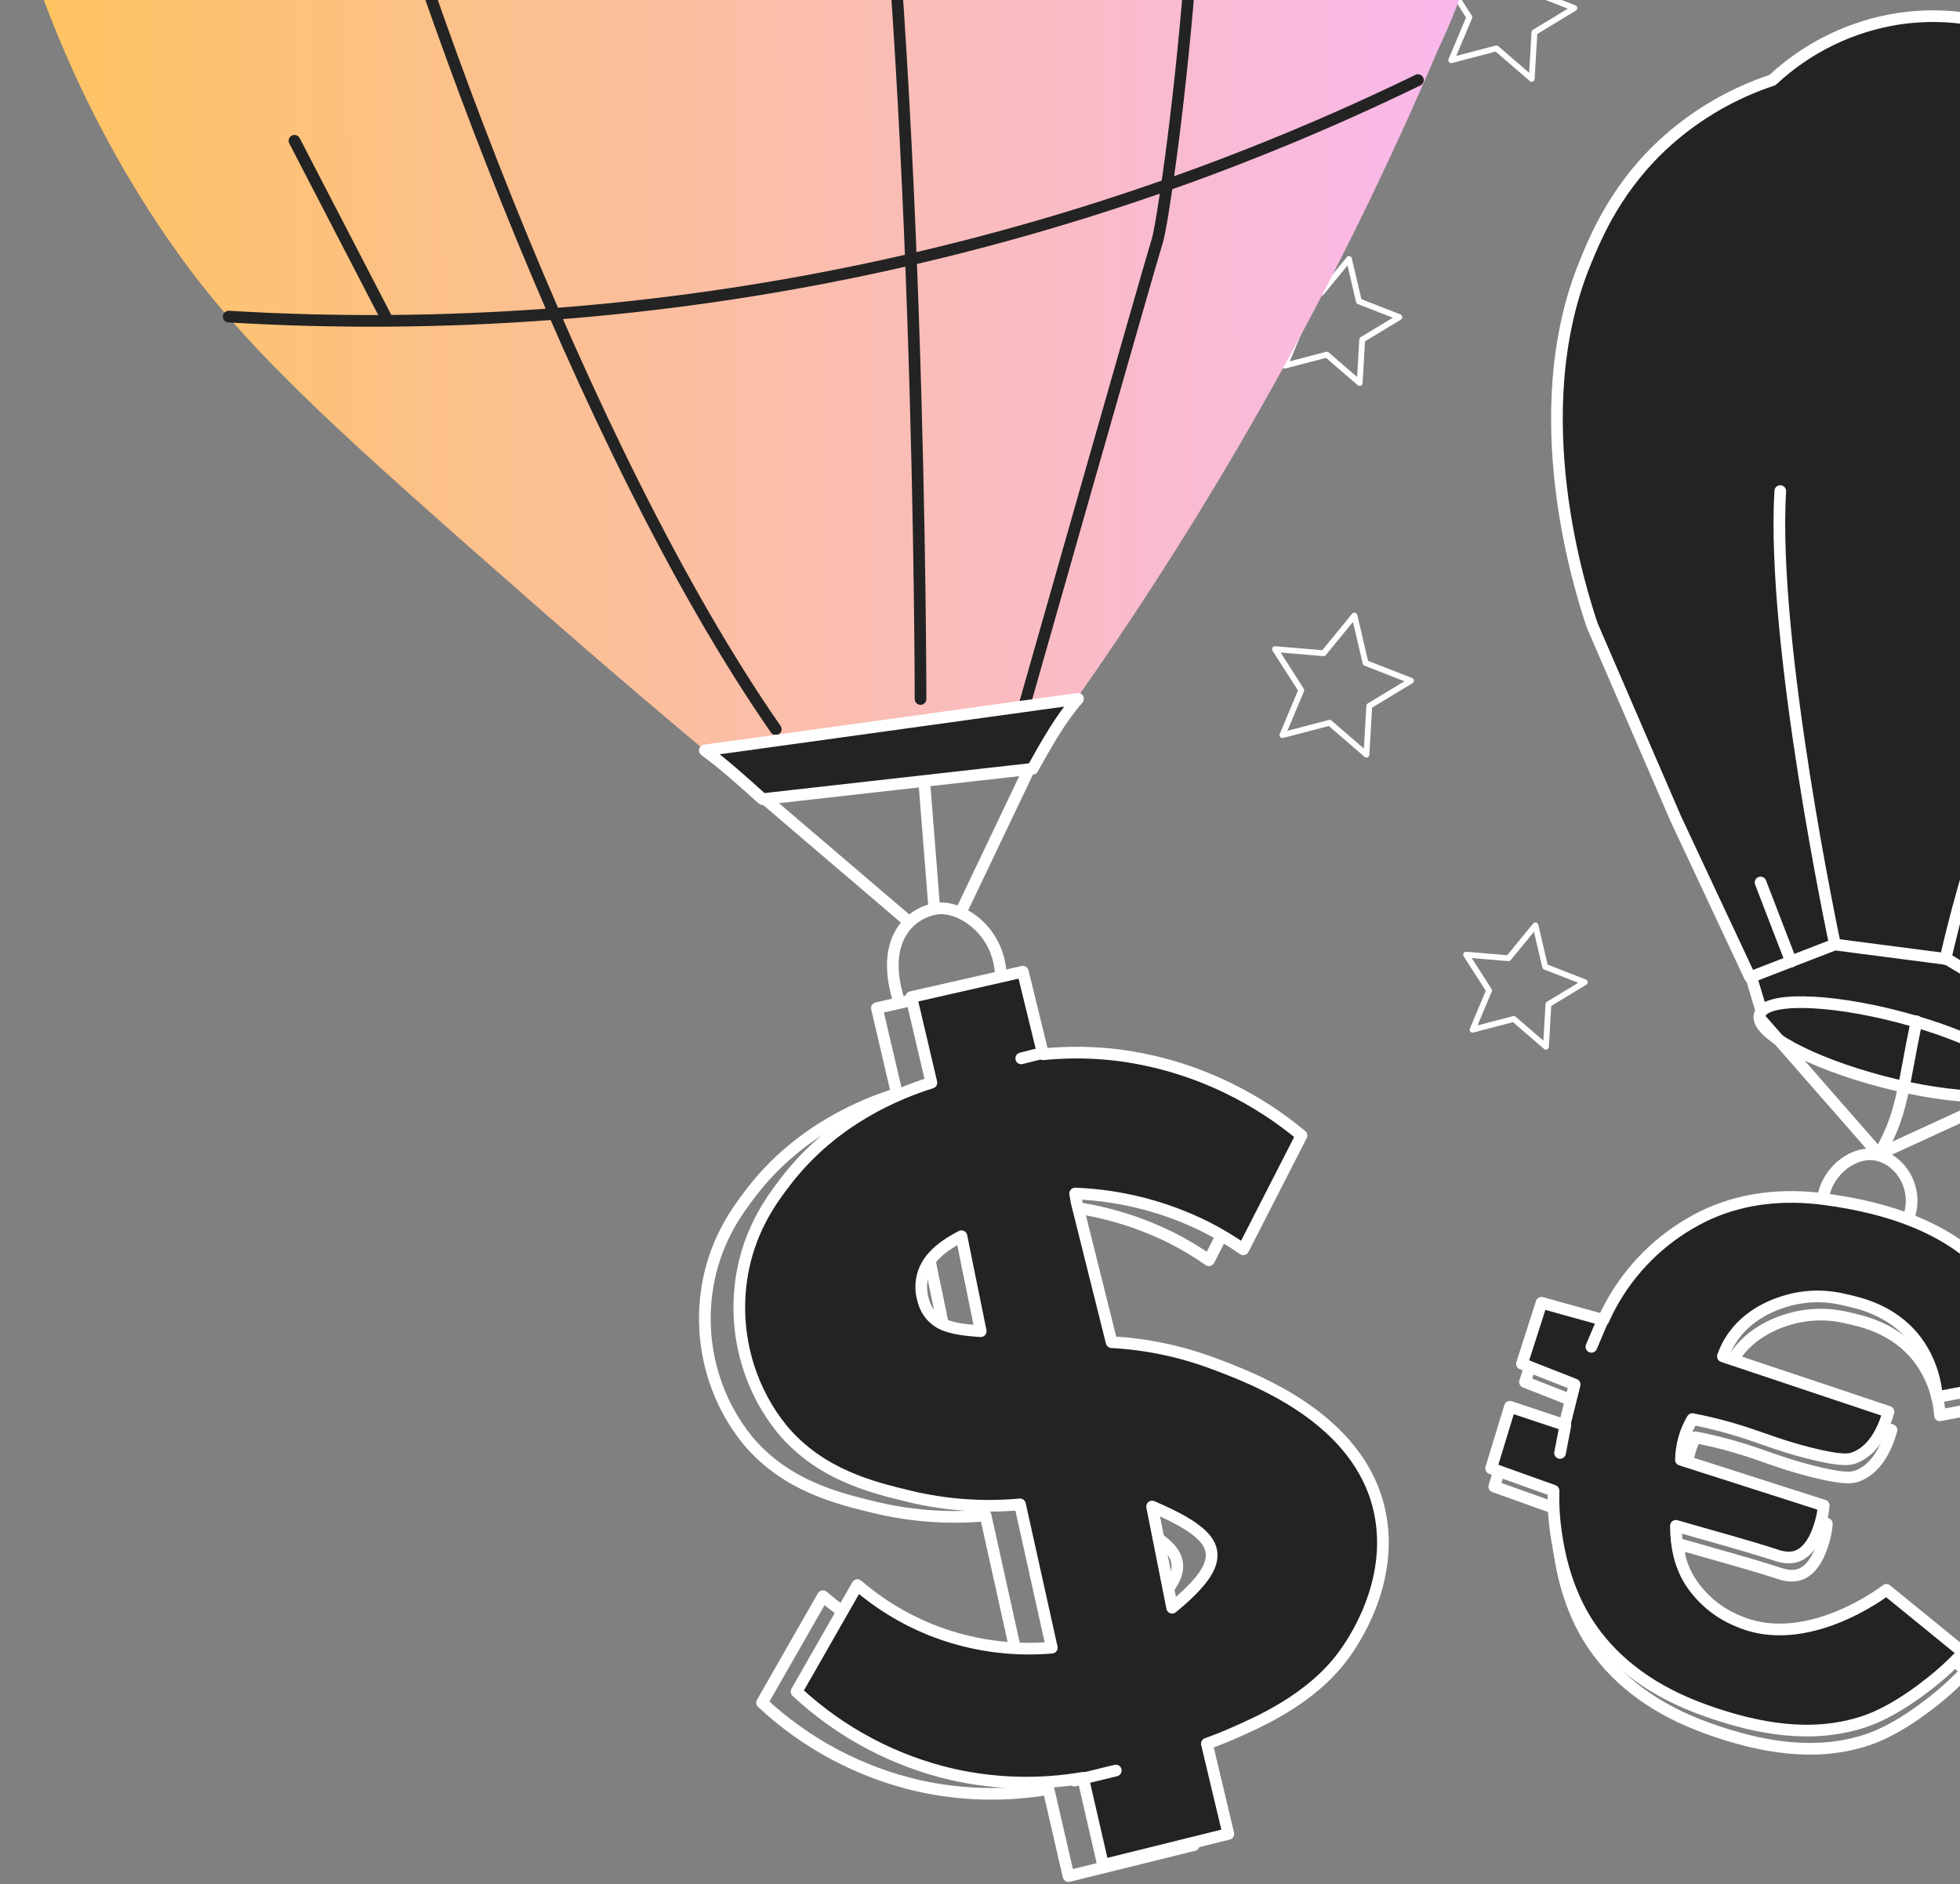 <svg width="336" height="323" viewBox="0 0 336 323" fill="none" xmlns="http://www.w3.org/2000/svg">
<rect x="0" y="0" width="336" height="323" fill="#808080" stroke="none"/>
<path d="M260.609 -9.309L262.441 -1.522L269.889 1.389L263.047 5.535L262.58 13.521L256.528 8.295L248.789 10.32L251.888 2.946L247.57 -3.788L255.54 -3.122L260.609 -9.309Z" stroke="white" stroke-linecap="round" stroke-linejoin="round"/>
<path d="M231.255 44.405L232.952 51.655L239.89 54.367L233.521 58.222L233.086 65.66L227.447 60.795L220.246 62.68L223.13 55.817L219.107 49.544L226.529 50.167L231.255 44.405Z" stroke="white" stroke-linecap="round" stroke-linejoin="round"/>
<path d="M232.189 105.519L234.096 113.649L241.877 116.689L234.735 121.017L234.246 129.357L227.925 123.901L219.843 126.017L223.076 118.316L218.57 111.281L226.894 111.979L232.189 105.519Z" stroke="white" stroke-linecap="round" stroke-linejoin="round"/>
<path d="M263.22 158.624L264.884 165.724L271.678 168.377L265.443 172.152L265.019 179.434L259.498 174.671L252.441 176.518L255.266 169.794L251.33 163.651L258.596 164.263L263.22 158.624Z" stroke="white" stroke-linecap="round" stroke-linejoin="round"/>
<path d="M324.262 245.141C323.725 247.021 322.248 251.548 318.446 253.003C317.592 253.331 316.298 253.616 310.927 252.278C304.155 250.597 301.443 248.976 294.731 247.295C292.991 246.86 291.557 246.564 290.644 246.387C289.552 248.479 289.061 250.832 289.226 253.186L313.172 261.204C313.109 262.005 312.978 262.799 312.78 263.577C312.452 264.845 311.464 268.556 308.897 269.753C307.952 270.194 306.712 270.29 305.02 269.716C299.494 267.922 293.866 266.44 287.835 264.689C287.835 268.416 288.63 271.466 290.134 273.974C292.117 277.162 295.065 279.634 298.549 281.031C310.09 286.068 323.295 276.16 323.913 275.661L337.091 286.401C335.119 288.527 332.963 290.473 330.647 292.217C330.368 292.427 325.277 296.513 320.17 298.227C311.319 301.18 301.954 299.617 292.545 296.207C284.194 293.178 277.572 288.512 273.163 282.073C268.604 275.414 267.6 267.96 267.256 265.715C266.923 263.38 266.789 261.021 266.853 258.664L256.161 254.835L259.383 244.271L268.744 247.391C269.32 245.082 269.898 242.771 270.478 240.458L261.429 236.909L264.78 226.447L275.392 229.396C276.124 227.745 276.981 226.153 277.954 224.632C281.756 218.686 287.212 213.979 293.651 211.088C299.505 208.543 306.126 207.721 313.414 208.704C324.251 210.17 334.24 213.473 341.339 220.98C343.961 223.829 346.108 227.08 347.698 230.609C348.926 233.374 349.794 236.286 350.281 239.272L332.559 242.623C332.319 239.08 331.054 235.684 328.918 232.849C324.863 227.58 319.042 226.442 316.673 225.91C313.423 225.109 310.019 225.176 306.803 226.104C305.439 226.517 300.117 228.058 297.104 233.021C296.603 233.845 296.191 234.719 295.874 235.63L324.262 245.141Z" stroke="white" stroke-width="2" stroke-linecap="round" stroke-linejoin="round"/>
<path d="M323.742 242.015C323.205 243.9 321.728 248.427 317.926 249.882C317.072 250.21 315.778 250.494 310.407 249.157C303.636 247.476 300.924 245.854 294.211 244.174C292.471 243.739 291.037 243.443 290.124 243.266C289.502 244.309 289.021 245.431 288.695 246.601C288.359 247.786 288.179 249.01 288.158 250.242L312.636 258.083C312.573 258.883 312.442 259.678 312.244 260.456C311.917 261.724 310.928 265.434 308.361 266.632C307.416 267.072 306.176 267.169 304.484 266.594C298.958 264.801 293.33 263.319 287.299 261.568C287.299 265.295 288.094 268.345 289.598 270.853C291.581 274.04 294.529 276.512 298.013 277.91C309.554 282.947 322.759 273.039 323.377 272.539L336.555 283.28C334.583 285.405 332.427 287.352 330.111 289.096C329.832 289.305 324.741 293.392 319.634 295.105C310.783 298.059 301.418 296.496 292.009 293.086C283.658 290.057 277.037 285.39 272.628 278.951C268.068 272.292 267.064 264.838 266.72 262.594C266.388 260.259 266.253 257.9 266.317 255.542L255.625 251.713L258.847 241.15L268.208 244.27C268.781 241.961 269.359 239.65 269.942 237.337L260.91 233.787L264.261 223.326L274.872 226.274C275.604 224.624 276.461 223.032 277.434 221.511C281.238 215.567 286.693 210.862 293.131 207.972C298.985 205.427 305.606 204.6 312.894 205.588C323.731 207.049 333.72 210.357 340.819 217.864C343.439 220.712 345.586 223.961 347.178 227.488C348.406 230.255 349.274 233.168 349.761 236.156L332.039 239.507C331.799 235.963 330.534 232.565 328.398 229.727C324.343 224.465 318.522 223.326 316.154 222.794C312.903 221.993 309.5 222.06 306.283 222.988C304.919 223.401 299.597 224.943 296.584 229.905C296.083 230.729 295.671 231.604 295.355 232.515L323.742 242.015Z" fill="#232323" stroke="white" stroke-width="2" stroke-linecap="round" stroke-linejoin="round"/>
<path d="M299.98 167.459L287.29 140.377L272.962 107.237C270.991 101.41 261.104 70.81 271.78 44.941C273.671 40.36 277.21 31.784 285.867 24.072C291.095 19.439 297.212 15.919 303.846 13.729C309.855 8.108 317.424 4.437 325.558 3.198C329.721 2.584 333.955 2.631 338.103 3.338C343.905 4.278 349.788 4.61 355.659 4.331C367.706 3.816 379.473 8.059 388.418 16.146C403.002 23.056 414.566 35.049 420.94 49.877C425.204 57.894 431.525 72.937 429.532 91.308C426.783 116.806 409.512 135.033 403.755 141.112C403.433 141.456 403.17 141.725 403.052 141.848C397.601 147.465 388.31 153.62 369.718 165.928C365.481 168.732 358.806 172.727 350.761 178.14" fill="#232323"/>
<path d="M299.98 167.459L287.29 140.377L272.962 107.237C270.991 101.41 261.104 70.81 271.78 44.941C273.671 40.36 277.21 31.784 285.867 24.072C291.095 19.439 297.212 15.919 303.846 13.729C309.855 8.108 317.424 4.437 325.558 3.198C329.721 2.584 333.955 2.631 338.103 3.338C343.905 4.278 349.788 4.61 355.659 4.331C367.706 3.816 379.473 8.059 388.418 16.146C403.002 23.056 414.566 35.049 420.94 49.877C425.204 57.894 431.525 72.937 429.532 91.308C426.783 116.806 409.512 135.033 403.755 141.112C403.433 141.456 403.17 141.725 403.052 141.848C397.601 147.465 388.31 153.62 369.718 165.928C365.481 168.732 358.806 172.727 350.761 178.14" stroke="white" stroke-width="2" stroke-linecap="round" stroke-linejoin="round"/>
<path d="M300.198 167.458L314.521 161.91L333.789 164.413L343.708 170.384L351.001 178.128L346.576 185.829L302.475 175.051L300.198 167.458Z" fill="#232323" stroke="white" stroke-width="2" stroke-linecap="round" stroke-linejoin="round"/>
<path d="M346.681 185.77C347.481 182.711 338.049 177.594 325.613 174.341C313.177 171.088 302.447 170.93 301.647 173.989C300.847 177.048 310.28 182.165 322.715 185.418C335.151 188.671 345.881 188.829 346.681 185.77Z" fill="#232323" stroke="white" stroke-width="2" stroke-linecap="round" stroke-linejoin="round"/>
<path d="M314.566 161.911C314.566 161.911 303.605 110.486 305.189 84.182" stroke="white" stroke-width="2" stroke-linecap="round" stroke-linejoin="round"/>
<path d="M333.495 164.414C333.495 164.414 337.056 148.749 339.983 142.347C342.909 135.946 359.89 88.344 363.886 73.178" stroke="white" stroke-width="2" stroke-linecap="round" stroke-linejoin="round"/>
<path d="M301.811 151.284L307.036 164.844" stroke="white" stroke-width="2" stroke-linecap="round" stroke-linejoin="round"/>
<path d="M346.382 186.701L322.216 197.812" stroke="white" stroke-width="2" stroke-linecap="round" stroke-linejoin="round"/>
<path d="M301.811 174.708L321.96 197.72" stroke="white" stroke-width="2" stroke-linecap="round" stroke-linejoin="round"/>
<path d="M328.542 175.07C326.142 186.626 326.158 190.976 322.216 197.684" stroke="white" stroke-width="2" stroke-linecap="round" stroke-linejoin="round"/>
<path d="M268.352 244.302L267.439 249.07" stroke="white" stroke-width="2" stroke-linecap="round" stroke-linejoin="round"/>
<path d="M274.98 225.764L272.81 230.876" stroke="white" stroke-width="2" stroke-linecap="round" stroke-linejoin="round"/>
<path d="M312.551 205.126C313.474 200.433 318.012 197.124 321.911 198.027C326.111 198.999 329.01 204.127 327.115 208.95" stroke="white" stroke-width="2" stroke-linecap="round" stroke-linejoin="round"/>
<path d="M201.981 235.564C196.424 233.499 190.587 232.286 184.667 231.966L178.658 207.917C178.577 207.434 178.502 206.956 178.427 206.478C186.273 206.778 193.964 208.756 200.982 212.278C203.153 213.387 205.245 214.643 207.244 216.037L217.222 196.538C213.409 193.368 209.232 190.664 204.779 188.482C198.765 185.533 192.305 183.597 185.661 182.752C181.43 182.243 177.157 182.198 172.917 182.618C171.761 177.903 170.604 173.184 169.448 168.462L150.324 172.812L153.761 187.5C148.165 189.256 137.011 193.675 128.779 204.416C126.555 207.321 123.022 212.036 121.523 219.27C120.359 224.908 120.668 230.751 122.42 236.235C123.66 240.15 125.632 243.795 128.231 246.976C134.756 254.725 143.536 256.851 150.002 258.414C156.202 259.901 162.604 260.364 168.954 259.784L174.399 284.353C167.268 284.966 160.093 283.89 153.455 281.211C148.945 279.369 144.764 276.807 141.077 273.623L130.642 291.882C138.184 298.927 147.458 303.847 157.52 306.14C164.82 307.757 172.363 307.939 179.732 306.677C180.881 311.653 182.029 316.632 183.174 321.612L204.655 316.295L201.02 300.834C201.981 300.496 203.383 299.975 205.037 299.255C209.618 297.252 218.731 293.402 224.423 285.717C225.836 283.816 233.333 273.242 230.615 260.906C227.076 244.946 209.145 238.243 201.981 235.564ZM158.885 229.742C158.589 229.699 158.294 229.646 158.009 229.587C157.505 229.486 157.008 229.354 156.522 229.189C155.667 228.934 154.88 228.492 154.218 227.895C153.555 227.297 153.034 226.56 152.693 225.736C152.497 225.268 152.346 224.782 152.241 224.286C151.785 222.409 152.064 220.428 153.02 218.749C154.121 216.854 156.119 215.232 158.927 213.798C159.013 214.222 159.094 214.63 159.18 215.038C159.717 217.788 160.254 220.344 160.791 222.858C161.274 225.242 161.752 227.6 162.257 230.075L161.398 230.016C160.556 229.967 159.717 229.876 158.885 229.742V229.742ZM197.518 275.331C196.788 276.018 195.966 276.738 195.053 277.479C194.984 277.119 194.914 276.759 194.839 276.405L191.616 260.138C195.794 261.921 198.651 263.521 200.263 265.159C200.484 265.378 200.69 265.611 200.88 265.857C201 266.007 201.11 266.165 201.208 266.33C202.738 268.897 201.439 271.636 197.518 275.331Z" stroke="white" stroke-width="2" stroke-linecap="round" stroke-linejoin="round"/>
<path d="M207.868 233.684C202.314 231.617 196.478 230.403 190.56 230.086L184.55 206.038C184.47 205.555 184.395 205.077 184.314 204.599C192.16 204.899 199.851 206.877 206.869 210.399C209.04 211.508 211.132 212.764 213.131 214.158L223.114 194.648C219.303 191.477 215.125 188.772 210.671 186.592C204.658 183.643 198.198 181.707 191.553 180.862C187.323 180.353 183.05 180.308 178.81 180.728L175.346 166.572L156.222 170.922L159.67 185.599C154.074 187.355 142.915 191.775 134.687 202.515C132.464 205.421 128.93 210.136 127.427 217.37C126.267 223.008 126.578 228.85 128.329 234.334C129.57 238.248 131.54 241.892 134.134 245.075C140.664 252.824 149.445 254.951 155.911 256.514C162.109 258.003 168.509 258.466 174.857 257.883C176.672 266.074 178.489 274.264 180.308 282.452C173.177 283.065 166.001 281.989 159.364 279.31C154.854 277.469 150.673 274.906 146.985 271.722L136.551 289.981C144.1 297.021 153.38 301.935 163.445 304.223C170.744 305.84 178.288 306.022 185.657 304.76C186.799 309.74 187.944 314.718 189.094 319.695L210.575 314.378L206.891 298.912C207.852 298.574 209.254 298.053 210.908 297.333C215.489 295.33 224.602 291.485 230.295 283.795C231.702 281.894 239.204 271.319 236.486 258.984C232.969 243.066 215.059 236.364 207.868 233.684ZM164.777 227.863C164.476 227.82 164.186 227.766 163.902 227.707C163.397 227.605 162.898 227.472 162.409 227.31C161.554 227.056 160.768 226.614 160.106 226.016C159.445 225.419 158.925 224.681 158.585 223.857C158.39 223.389 158.239 222.903 158.134 222.407C157.678 220.53 157.956 218.549 158.913 216.87C159.987 214.974 162.006 213.353 164.82 211.919C164.906 212.343 164.986 212.751 165.072 213.159C165.609 215.909 166.146 218.465 166.657 220.978C167.14 223.363 167.623 225.72 168.123 228.196L167.269 228.137C166.415 228.073 165.572 227.987 164.777 227.863ZM203.406 273.451C202.675 274.139 201.853 274.858 200.941 275.6C200.871 275.24 200.796 274.88 200.726 274.525L197.504 258.259C201.682 260.042 204.539 261.642 206.15 263.28C206.37 263.5 206.576 263.733 206.767 263.978C206.884 264.13 206.994 264.288 207.095 264.451C208.615 267.018 207.331 269.757 203.406 273.451Z" fill="#232323" stroke="white" stroke-width="2" stroke-linecap="round" stroke-linejoin="round"/>
<path d="M184.201 305.239L191.279 303.51" stroke="white" stroke-width="2" stroke-linecap="round" stroke-linejoin="round"/>
<path d="M175.071 181.431L178.744 180.502" stroke="white" stroke-width="2" stroke-linecap="round" stroke-linejoin="round"/>
<path d="M116.4 -126.608L98.55 -123.267L77.906 -117.677L52.054 -108.445C33.086 -101.684 17.276 -87.974 8.361 -69.919C8.141 -69.478 7.921 -69.027 7.711 -68.576C0.494 -53.142 -1.73 -35.842 1.347 -19.084C9.489 10.802 21.755 31.273 30.884 43.937C43.01 60.805 59.411 75.326 91.724 103.681C107.926 117.902 121.545 129.281 130.771 136.869L176.924 130.747L187.487 115.565C196.928 101.903 206.578 86.754 216.041 70.085C227.345 50.176 237.511 29.643 246.49 8.584C252.977 -5.026 256.582 -19.829 257.08 -34.898C257.577 -49.967 254.955 -64.976 249.379 -78.984C242.398 -93.129 227.614 -116.769 201.358 -125.99C190.978 -129.631 181.359 -130.125 169.615 -130.727C151.773 -131.642 133.888 -130.257 116.4 -126.608Z" fill="url(#paint0_linear_58_4788)"/>
<path d="M125.665 -127.94C125.665 -127.94 139.091 -117.629 147.512 -62.331C157.806 5.41 157.806 119.829 157.806 119.829" stroke="#232323" stroke-width="2" stroke-linecap="round" stroke-linejoin="round"/>
<path d="M161.108 -130.464C161.108 -130.464 196.504 -112.038 203.244 -73.168C209.983 -34.298 199.893 36.477 198.41 41.219C196.928 45.961 175.63 120.865 175.63 120.865" stroke="#232323" stroke-width="2" stroke-linecap="round" stroke-linejoin="round"/>
<path d="M76.799 -117.312C76.799 -117.312 45.829 -100.621 57.343 -54.447C68.856 -8.274 99.73 77.157 132.988 125.006" stroke="#232323" stroke-width="2" stroke-linecap="round" stroke-linejoin="round"/>
<path d="M131.035 136.863L155.491 157.743" stroke="white" stroke-width="2" stroke-linecap="round" stroke-linejoin="round"/>
<path d="M176.935 130.742L164.868 156.042" stroke="white" stroke-width="2" stroke-linecap="round" stroke-linejoin="round"/>
<path d="M158.423 133.717L160.141 155.439" stroke="white" stroke-width="2" stroke-linecap="round" stroke-linejoin="round"/>
<path d="M154.018 171.348C150.554 159.904 157.24 155.93 161.117 155.72C164.801 155.521 171.117 159.377 171.568 166.998" stroke="white" stroke-width="2" stroke-linecap="round" stroke-linejoin="round"/>
<path d="M184.802 119.792L120.832 128.647C123.785 130.752 127.276 133.873 130.724 136.993L177.01 131.789C179.437 127.455 181.865 123.121 184.802 119.792Z" fill="#232323" stroke="white" stroke-width="2" stroke-linecap="round" stroke-linejoin="round"/>
<path d="M39.203 54.274C76.163 56.487 113.252 53.689 149.461 45.956C181.852 39.035 213.286 28.216 243.075 13.734" stroke="#232323" stroke-width="2" stroke-linecap="round" stroke-linejoin="round"/>
<path d="M50.481 24.131L66.103 54.274" stroke="#232323" stroke-width="2" stroke-linecap="round" stroke-linejoin="round"/>
<defs>
<linearGradient id="paint0_linear_58_4788" x1="0.006" y1="2.916" x2="256.004" y2="2.244" gradientUnits="userSpaceOnUse">
<stop stop-color="#FEC45D"/>
<stop offset="1" stop-color="#F8B8F0"/>
</linearGradient>
</defs>
</svg>
